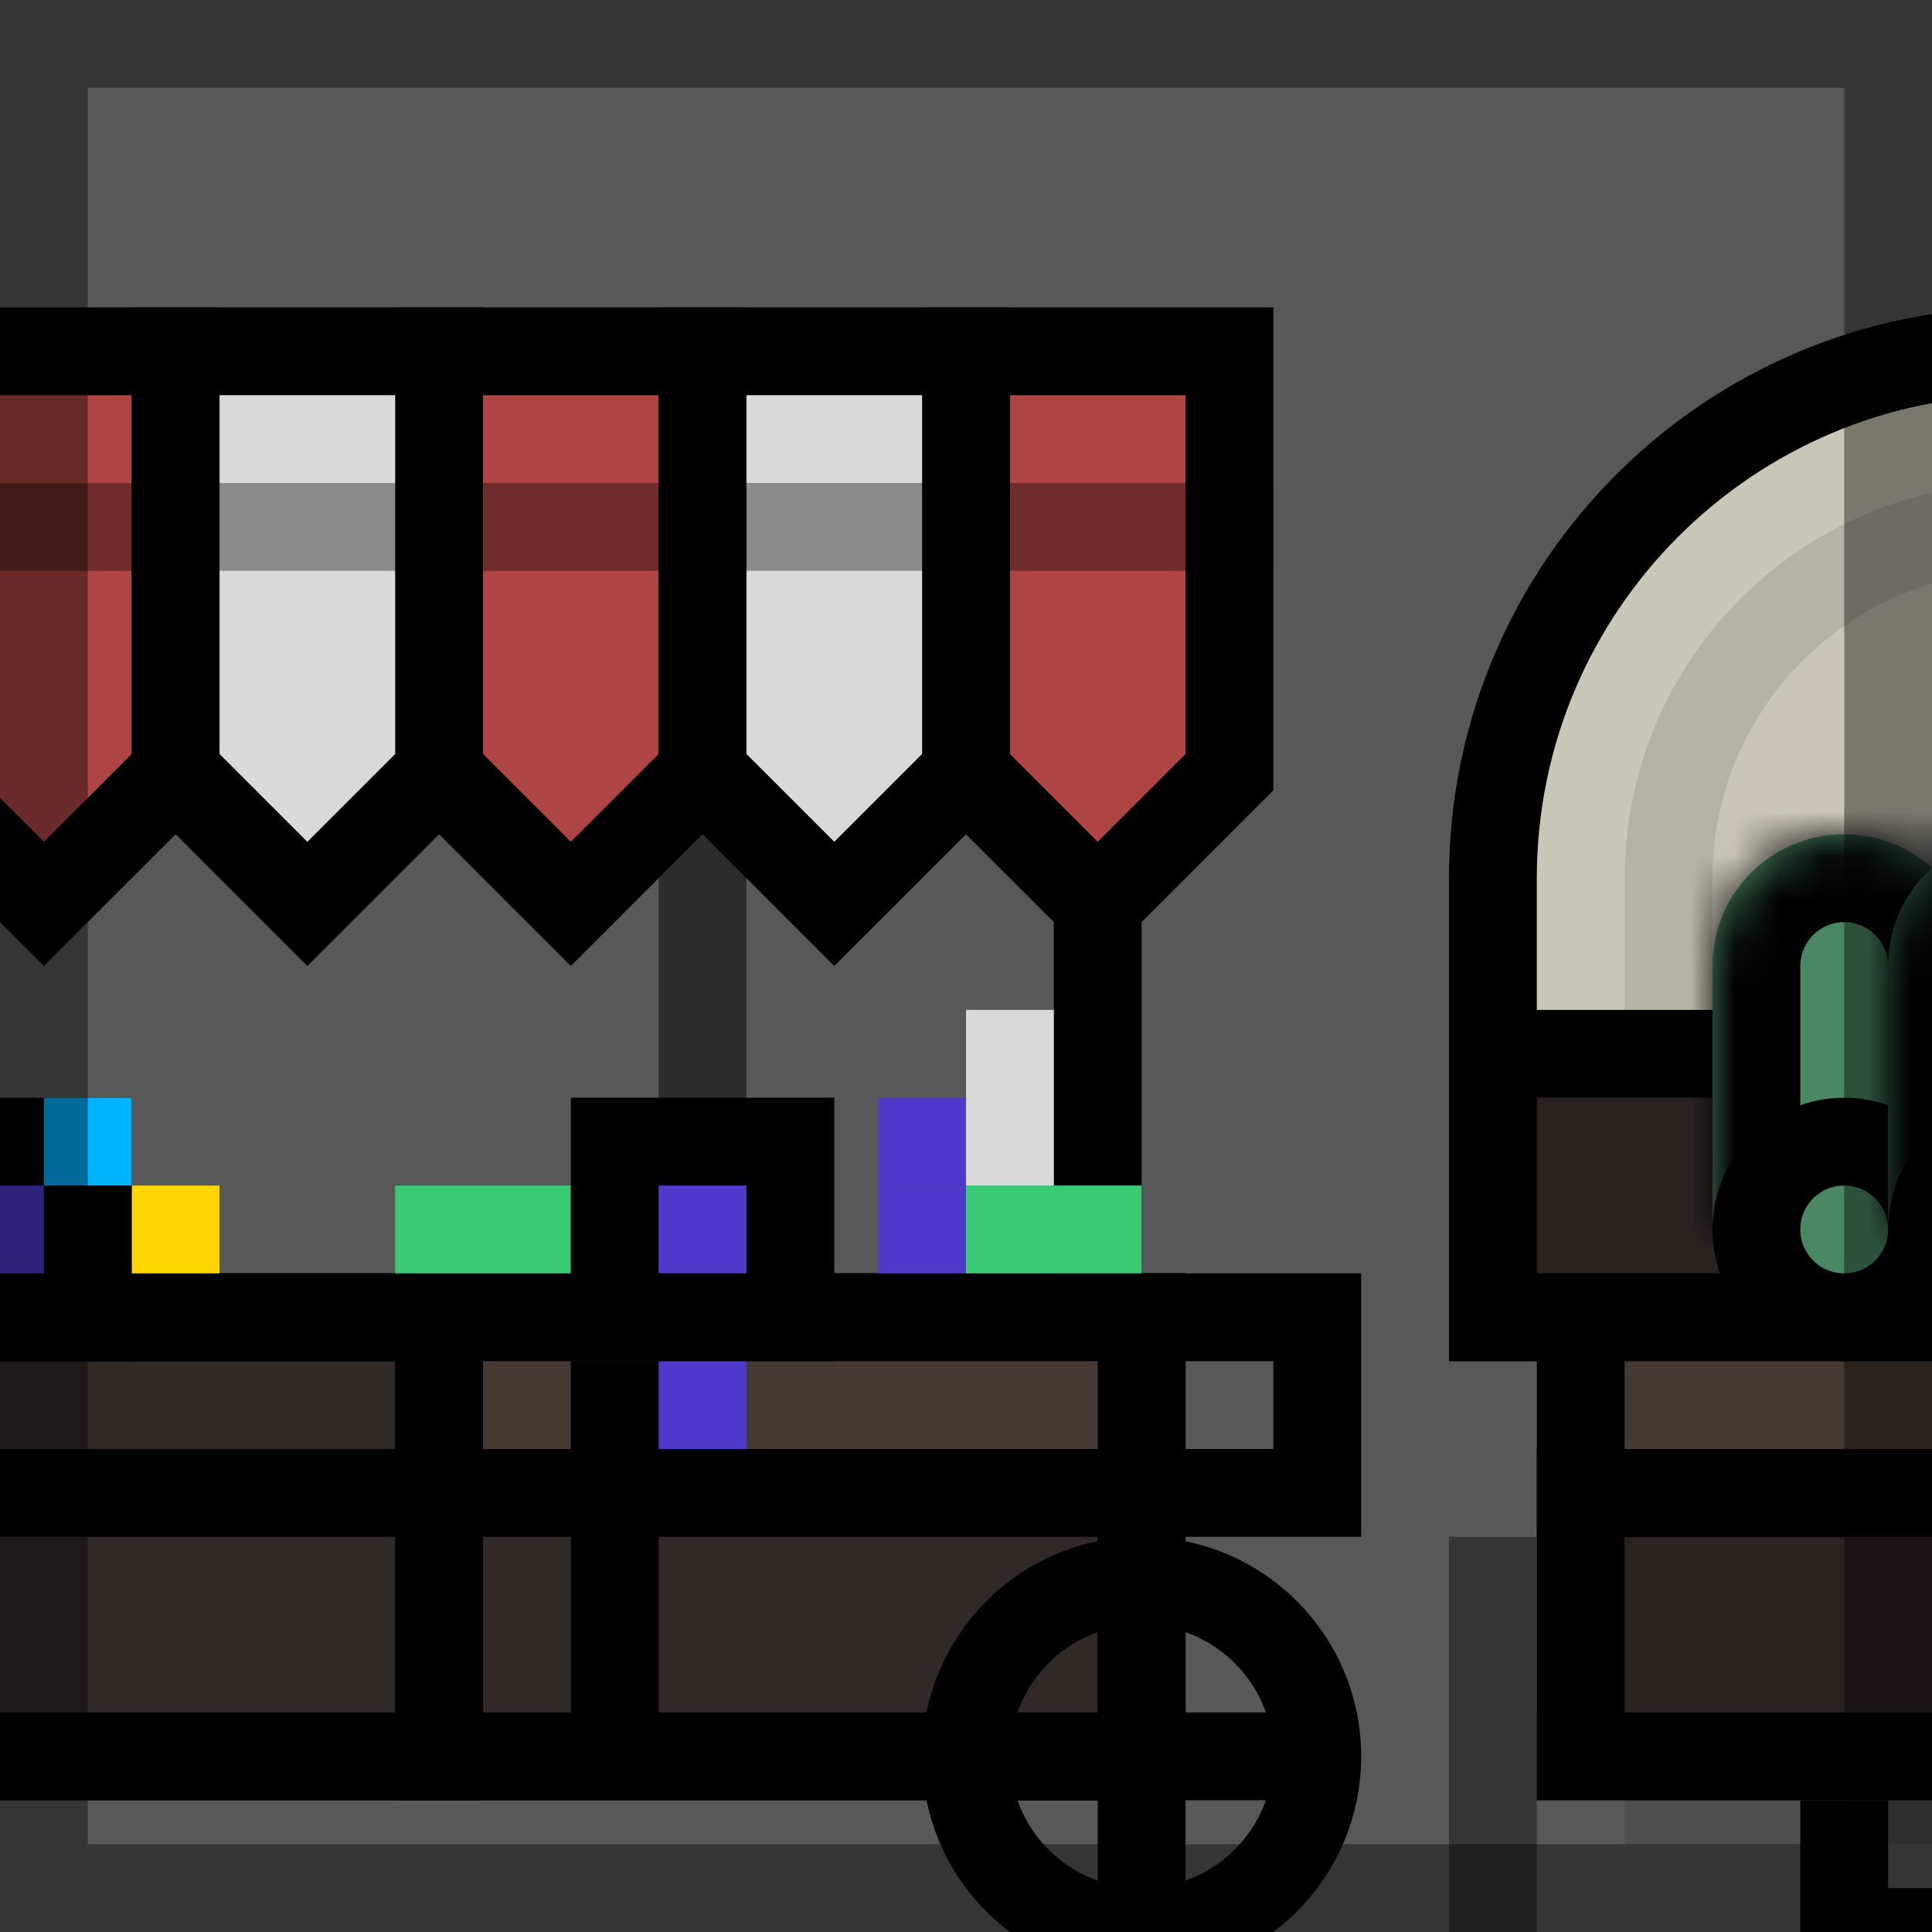 <svg width="44" height="44" viewBox="0 0 44 44" fill="none" xmlns="http://www.w3.org/2000/svg">
<g clip-path="url(#clip0_4705_49491)">
<rect width="44" height="44" fill="#585858"/>
<g clip-path="url(#clip1_4705_49491)">
<path d="M-2 40L-8 35.2V30H26V40H-2Z" fill="#302925" stroke="black" stroke-width="2"/>
<rect x="10" y="30" width="16" height="10" stroke="black" stroke-width="2"/>
<rect x="-2" y="30" width="12" height="10" stroke="black" stroke-width="2"/>
<path d="M25 14V30" stroke="black" stroke-width="2"/>
<path opacity="0.5" d="M16 14V30" stroke="black" stroke-width="2"/>
<rect x="-8" y="30" width="18" height="4" stroke="black" stroke-width="2"/>
<rect x="10" y="30" width="16" height="4" fill="#725F55"/>
<rect x="10" y="30" width="16" height="4" fill="black" fill-opacity="0.4"/>
<rect x="10" y="30" width="16" height="4" stroke="black" stroke-width="2"/>
<rect x="15" y="31" width="2" height="2" fill="#4D39CA"/>
<rect x="13" y="31" width="2" height="8" fill="black"/>
<path d="M26 34H30L30 30H26" stroke="black" stroke-width="2"/>
<circle cx="26" cy="40" r="4" stroke="black" stroke-width="2"/>
<rect x="25" y="36" width="2" height="8" fill="black"/>
<rect x="30" y="39" width="2" height="8" transform="rotate(90 30 39)" fill="black"/>
<path d="M4 8V17.586L1 20.586L-2 17.586V8H4Z" fill="#AF4444" stroke="black" stroke-width="2"/>
<path d="M16 8V17.586L13 20.586L10 17.586V8H16Z" fill="#AF4444" stroke="black" stroke-width="2"/>
<path d="M28 8V17.586L25 20.586L22 17.586V8H28Z" fill="#AF4444" stroke="black" stroke-width="2"/>
<path d="M10 8V17.586L7 20.586L4 17.586V8H10Z" fill="#DADADA" stroke="black" stroke-width="2"/>
<path d="M22 8V17.586L19 20.586L16 17.586V8H22Z" fill="#DADADA" stroke="black" stroke-width="2"/>
<rect x="3" y="27" width="2" height="2" fill="#FFD600"/>
<rect x="9" y="27" width="4" height="2" fill="#39CA73"/>
<rect x="20" y="25" width="2" height="2" fill="#4D39CA"/>
<rect x="20" y="27" width="2" height="2" fill="#4D39CA"/>
<rect x="22" y="27" width="4" height="2" fill="#39CA73"/>
<rect x="22" y="23" width="2" height="4" fill="#D9D9D9"/>
<rect x="-8" y="11" width="37" height="2" fill="black" fill-opacity="0.36"/>
<rect width="4" height="4" transform="matrix(-1 0 0 1 2 26)" fill="#B3A77E"/>
<rect width="4" height="4" transform="matrix(-1 0 0 1 2 26)" fill="#4D39CA"/>
<rect width="4" height="4" transform="matrix(-1 0 0 1 2 26)" stroke="black" stroke-width="2"/>
<rect width="4" height="4" transform="matrix(-1 0 0 1 18 26)" fill="#B3A77E"/>
<rect width="4" height="4" transform="matrix(-1 0 0 1 18 26)" fill="#4D39CA"/>
<rect width="4" height="4" transform="matrix(-1 0 0 1 18 26)" stroke="black" stroke-width="2"/>
<rect x="3" y="25" width="2" height="2" transform="rotate(90 3 25)" fill="#00B3FF"/>
<path d="M58 30V20C58 13.373 52.627 8 46 8C39.373 8 34 13.373 34 20V30H58Z" fill="#C9C7B7" stroke="black" stroke-width="2"/>
<path opacity="0.1" d="M54 41V20C54 15.582 50.418 12 46 12C41.582 12 38 15.582 38 20V41H54Z" fill="#C9C7B7" stroke="black" stroke-width="2"/>
<path opacity="0.4" d="M34 35V40M34 45V40M34 40H58M58 40V35M58 40V45" stroke="black" stroke-width="2"/>
<path d="M58 24V30H34V24H58Z" fill="#443933"/>
<path d="M58 24V30H34V24H58Z" fill="black" fill-opacity="0.4"/>
<path d="M58 24V30H34V24H58Z" stroke="black" stroke-width="2"/>
<path d="M56 34V40H36V34H56Z" fill="#443933"/>
<path d="M56 34V40H36V34H56Z" fill="black" fill-opacity="0.4"/>
<path d="M56 34V40H36V34H56Z" stroke="black" stroke-width="2"/>
<rect x="36" y="30" width="20" height="4" fill="#443933" stroke="black" stroke-width="2"/>
<path d="M50 41V44H46M46 44V29M46 44H42V41" stroke="black" stroke-width="2"/>
<mask id="path-38-inside-1_4705_49491" fill="white">
<path d="M42 19C43.657 19 45 20.343 45 22V28H39V22C39 20.343 40.343 19 42 19Z"/>
</mask>
<path d="M42 19C43.657 19 45 20.343 45 22V28H39V22C39 20.343 40.343 19 42 19Z" fill="#4A8763"/>
<path d="M45 28V30H47V28H45ZM39 28H37V30H39V28ZM42 19V21C42.552 21 43 21.448 43 22H45H47C47 19.239 44.761 17 42 17V19ZM45 22H43V28H45H47V22H45ZM45 28V26H39V28V30H45V28ZM39 28H41V22H39H37V28H39ZM39 22H41C41 21.448 41.448 21 42 21V19V17C39.239 17 37 19.239 37 22H39Z" fill="black" mask="url(#path-38-inside-1_4705_49491)"/>
<circle cx="42" cy="28" r="2" fill="#4A8763" stroke="black" stroke-width="2"/>
<mask id="path-41-inside-2_4705_49491" fill="white">
<path d="M46 19C47.657 19 49 20.343 49 22V28H43V22C43 20.343 44.343 19 46 19Z"/>
</mask>
<path d="M46 19C47.657 19 49 20.343 49 22V28H43V22C43 20.343 44.343 19 46 19Z" fill="#4A8763"/>
<path d="M49 28V30H51V28H49ZM43 28H41V30H43V28ZM46 19V21C46.552 21 47 21.448 47 22H49H51C51 19.239 48.761 17 46 17V19ZM49 22H47V28H49H51V22H49ZM49 28V26H43V28V30H49V28ZM43 28H45V22H43H41V28H43ZM43 22H45C45 21.448 45.448 21 46 21V19V17C43.239 17 41 19.239 41 22H43Z" fill="black" mask="url(#path-41-inside-2_4705_49491)"/>
<circle cx="46" cy="28" r="2" fill="#4A8763" stroke="black" stroke-width="2"/>
</g>
</g>
<rect x="1" y="1" width="42" height="42" stroke="black" stroke-opacity="0.4" stroke-width="2"/>
<defs>
<clipPath id="clip0_4705_49491">
<rect width="44" height="44" fill="white"/>
</clipPath>
<clipPath id="clip1_4705_49491">
<rect width="86" height="38" fill="white" transform="translate(-27 7)"/>
</clipPath>
</defs>
</svg>
